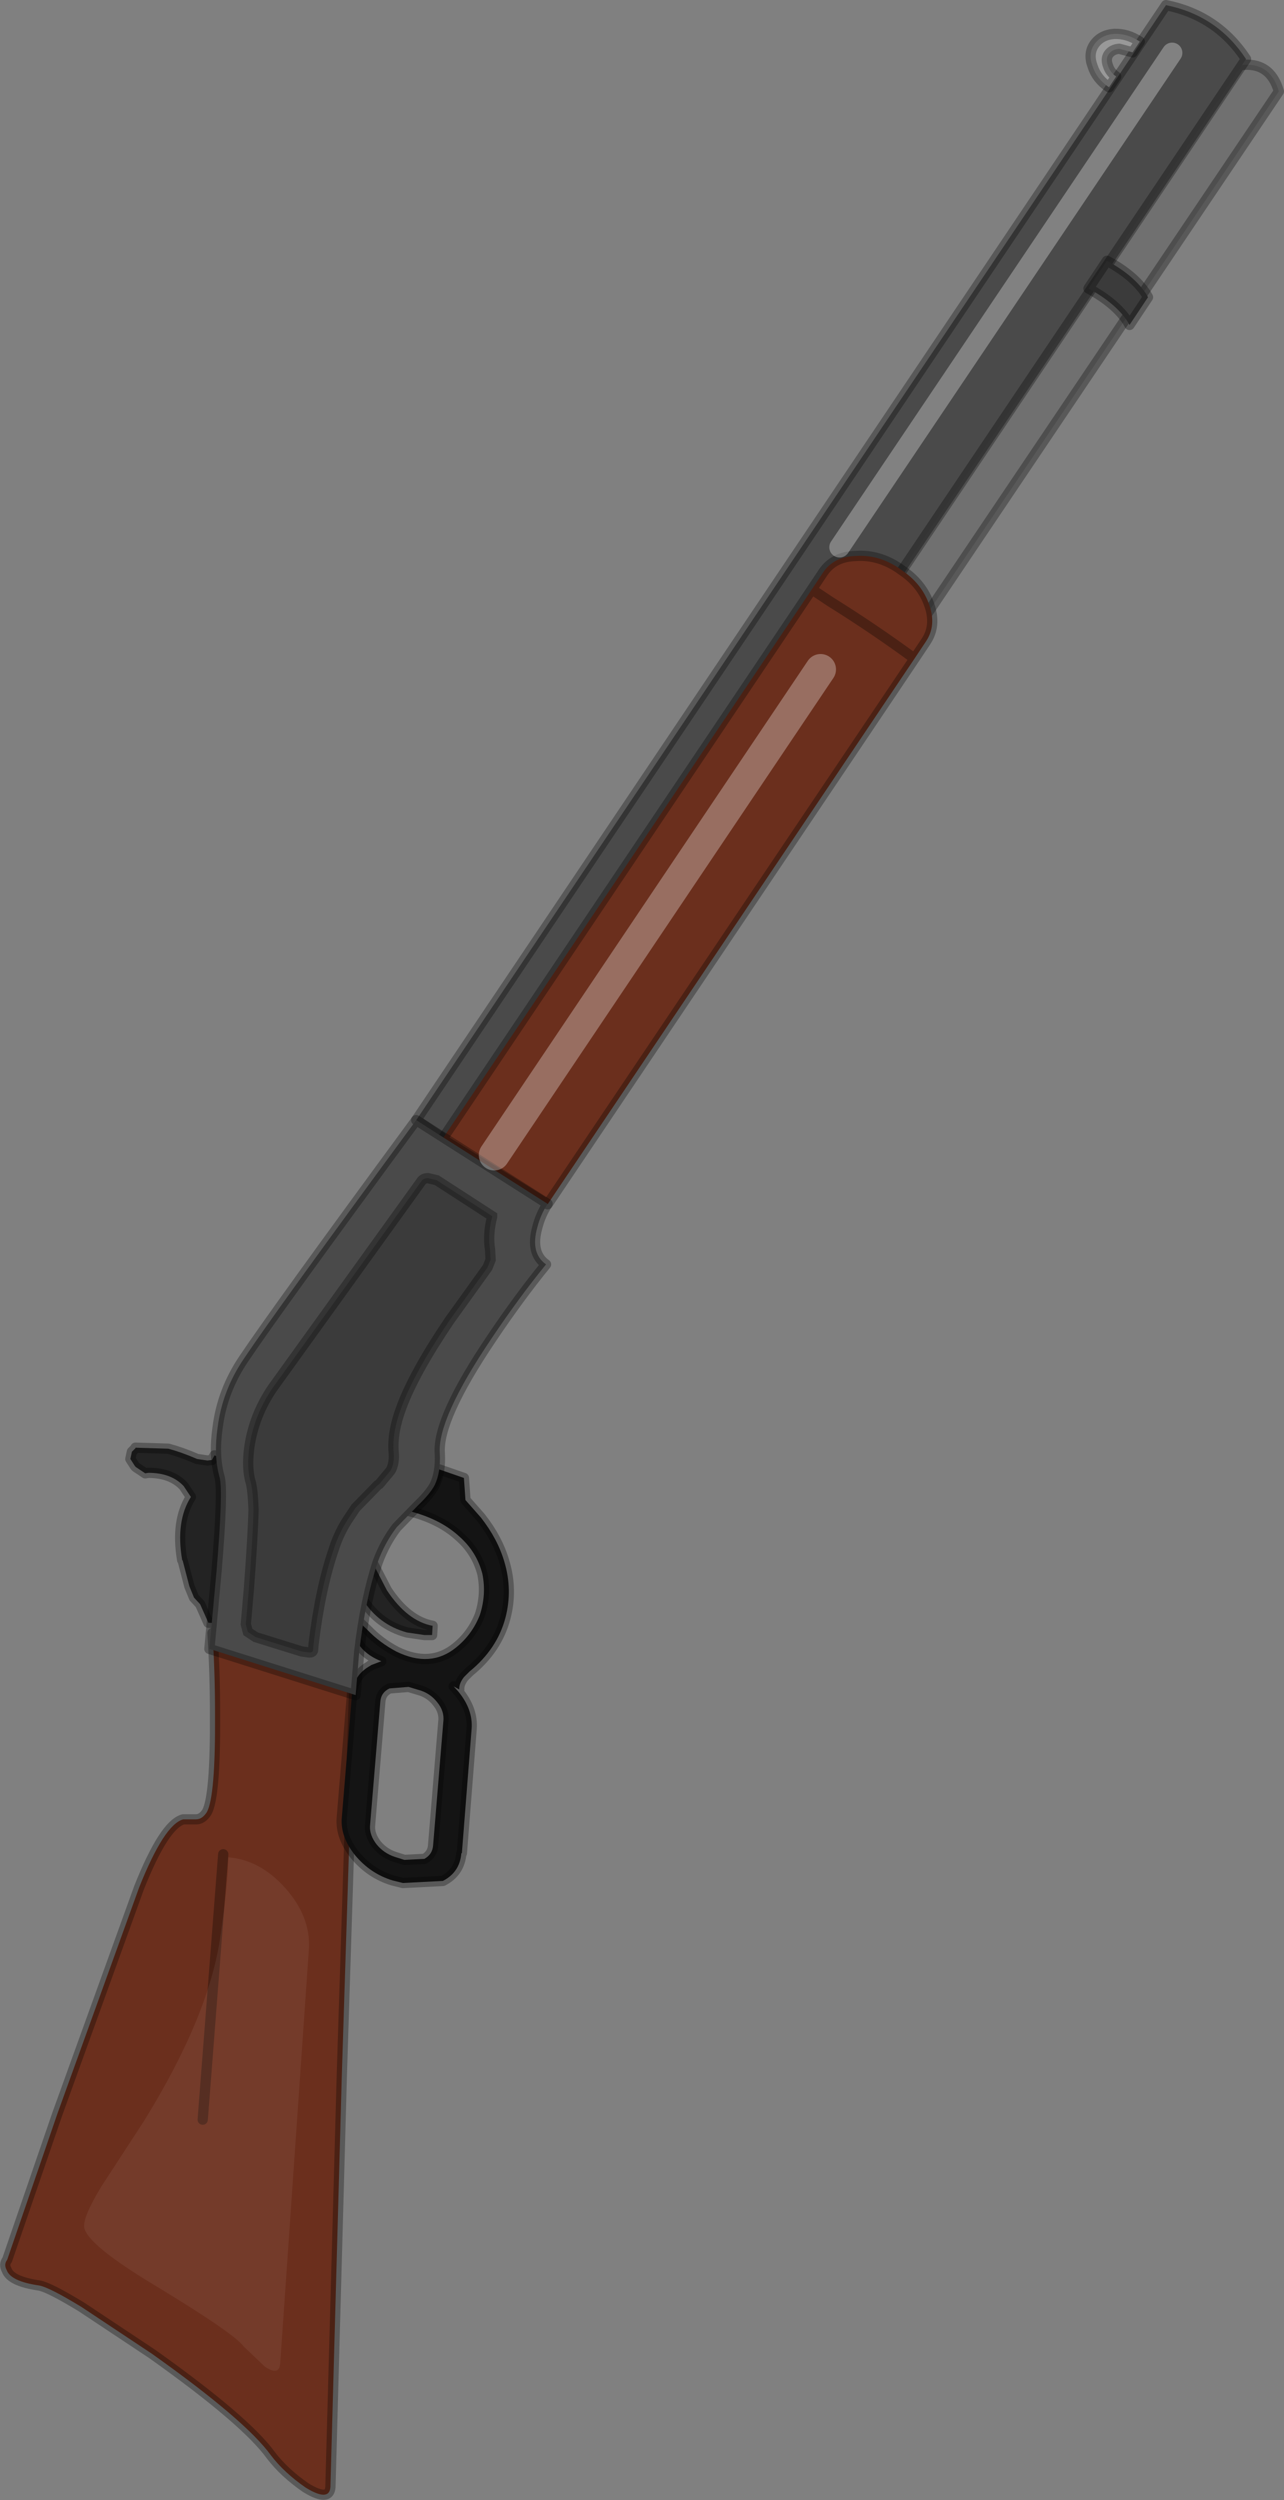 <?xml version="1.0" encoding="UTF-8" standalone="no"?>
<svg xmlns:ffdec="https://www.free-decompiler.com/flash" xmlns:xlink="http://www.w3.org/1999/xlink" ffdec:objectType="shape" height="243.5px" width="125.1px" xmlns="http://www.w3.org/2000/svg">
  <rect width="100%" height="100%" fill="#808080" stroke="none"/>
  <g transform="matrix(1.0, 0.0, 0.0, 1.0, 62.55, 121.75)">
    <path d="M-43.45 55.45 Q-42.85 55.45 -42.4 54.75 -41.55 53.25 -41.6 45.15 -41.6 41.1 -41.85 37.3 -39.45 37.7 -33.5 40.25 L-28.05 42.8 -29.25 80.5 -30.35 120.25 Q-30.3 122.05 -32.75 120.55 -34.85 119.1 -36.15 117.4 -38.6 114.0 -47.75 107.5 L-54.6 102.95 Q-57.8 101.0 -58.75 100.85 -61.5 100.45 -61.9 99.35 -62.2 98.8 -61.85 98.35 L-56.95 84.1 -49.0 62.1 Q-46.55 55.95 -44.7 55.45 L-43.45 55.45" fill="#6b2f1d" fill-rule="evenodd" stroke="none"/>
    <path d="M-43.45 55.45 L-44.7 55.45 Q-46.55 55.95 -49.0 62.1 L-56.95 84.1 -61.85 98.35 Q-62.2 98.8 -61.9 99.35 -61.5 100.45 -58.75 100.85 -57.8 101.0 -54.6 102.95 L-47.75 107.5 Q-38.6 114.0 -36.15 117.4 -34.85 119.1 -32.75 120.55 -30.3 122.05 -30.35 120.25 L-29.25 80.5 -28.05 42.8 -33.5 40.25 Q-39.45 37.7 -41.85 37.3 -41.6 41.1 -41.6 45.15 -41.55 53.25 -42.4 54.75 -42.85 55.45 -43.45 55.45 Z" fill="none" stroke="#000000" stroke-linecap="round" stroke-linejoin="round" stroke-opacity="0.302" stroke-width="1.0"/>
    <path d="M-42.8 84.7 L-40.8 58.85" fill="none" stroke="#000000" stroke-linecap="round" stroke-linejoin="round" stroke-opacity="0.302" stroke-width="1.0"/>
    <path d="M-41.65 20.0 L-41.0 20.25 Q-40.5 20.5 -40.35 20.9 L-40.3 22.1 -40.35 25.0 -40.7 36.4 -42.25 36.3 -43.05 34.5 -43.65 33.85 -44.1 32.75 -44.75 30.25 -44.8 30.2 Q-45.45 26.4 -43.95 24.05 L-44.05 23.9 -44.65 23.0 Q-45.85 21.7 -48.1 21.7 L-48.4 21.75 -49.3 21.15 -49.4 21.05 -49.85 20.35 -49.7 19.65 -49.35 19.3 -49.35 19.25 -46.15 19.35 Q-44.85 19.7 -43.35 20.35 L-42.35 20.5 -41.9 20.45 -41.65 20.0" fill="#232323" fill-rule="evenodd" stroke="none"/>
    <path d="M-41.65 20.0 L-41.0 20.25 Q-40.5 20.5 -40.35 20.9 L-40.3 22.1 -40.35 25.0 -40.7 36.4 -42.25 36.3 -43.05 34.5 -43.65 33.85 -44.1 32.75 -44.75 30.25 -44.8 30.2 Q-45.45 26.4 -43.95 24.05 L-44.05 23.9 -44.65 23.0 Q-45.85 21.7 -48.1 21.7 L-48.4 21.75 -49.3 21.15 -49.4 21.05 -49.85 20.35 -49.7 19.65 -49.35 19.3 -49.35 19.25 -46.15 19.35 Q-44.85 19.7 -43.35 20.35 L-42.35 20.5 -41.9 20.45 -41.65 20.0 Z" fill="none" stroke="#000000" stroke-linecap="round" stroke-linejoin="round" stroke-opacity="0.302" stroke-width="1.0"/>
    <path d="M62.05 -112.85 L-10.6 -4.95 -14.4 -7.5 58.25 -115.4 Q61.2 -115.8 62.05 -112.85" fill="#707070" fill-rule="evenodd" stroke="none"/>
    <path d="M62.05 -112.85 L-10.6 -4.95 -14.4 -7.5 58.25 -115.4 Q61.2 -115.8 62.05 -112.85 Z" fill="none" stroke="#000000" stroke-linecap="round" stroke-linejoin="round" stroke-opacity="0.302" stroke-width="1.0"/>
    <path d="M-20.45 37.5 L-21.2 37.5 -22.9 37.25 Q-25.65 36.5 -27.2 34.05 L-26.35 30.25 -24.85 33.15 Q-22.85 36.15 -20.4 36.6 L-20.45 37.5" fill="#232323" fill-rule="evenodd" stroke="none"/>
    <path d="M-20.45 37.5 L-21.2 37.5 -22.9 37.25 Q-25.65 36.5 -27.2 34.05 L-26.35 30.25 -24.85 33.15 Q-22.85 36.15 -20.4 36.6 L-20.45 37.5 Z" fill="none" stroke="#000000" stroke-linecap="round" stroke-linejoin="round" stroke-opacity="0.302" stroke-width="1.0"/>
    <path d="M-23.0 25.35 L-21.4 24.05 Q-19.8 22.5 -19.95 21.3 L-17.35 22.2 -17.2 24.35 -15.7 26.05 Q-14.05 28.15 -13.4 30.4 -12.6 33.1 -13.3 35.8 -14.1 38.85 -16.8 41.05 L-17.35 41.6 Q-17.85 42.25 -17.8 42.8 L-18.35 42.5 -17.9 43.0 Q-16.45 44.75 -16.6 46.65 L-17.55 58.75 -17.6 58.75 Q-17.75 60.6 -19.4 61.45 L-23.3 61.65 -24.3 61.4 Q-26.45 60.75 -27.95 58.95 -29.4 57.15 -29.25 55.3 L-28.25 43.2 Q-28.1 41.35 -26.4 40.45 L-26.45 40.45 -25.4 40.05 Q-27.45 39.25 -28.1 37.45 -28.85 35.25 -27.85 35.95 L-26.75 37.0 Q-25.55 38.25 -23.95 39.1 -20.6 40.75 -18.1 38.7 -16.55 37.45 -15.8 35.55 -15.15 33.55 -15.55 31.55 -16.1 29.4 -17.8 27.9 -19.75 26.1 -23.0 25.35 M-24.6 42.7 Q-25.45 43.1 -25.5 44.05 L-26.5 56.1 Q-26.55 57.0 -25.85 57.9 -25.15 58.75 -24.1 59.1 L-23.15 59.4 -21.2 59.3 Q-20.4 58.85 -20.35 57.95 L-19.35 45.85 -19.35 45.9 Q-19.25 44.9 -19.95 44.05 -20.65 43.15 -21.75 42.85 L-22.75 42.55 -24.6 42.7" fill="#141414" fill-rule="evenodd" stroke="none"/>
    <path d="M-23.0 25.35 L-21.4 24.05 Q-19.8 22.5 -19.95 21.3 L-17.35 22.2 -17.2 24.35 -15.7 26.05 Q-14.05 28.15 -13.4 30.4 -12.6 33.1 -13.3 35.8 -14.1 38.85 -16.8 41.05 L-17.35 41.6 Q-17.85 42.25 -17.8 42.8 L-18.35 42.5 -17.9 43.0 Q-16.45 44.75 -16.6 46.65 L-17.55 58.75 -17.6 58.75 Q-17.75 60.6 -19.4 61.45 L-23.3 61.65 -24.3 61.4 Q-26.45 60.75 -27.95 58.95 -29.4 57.15 -29.25 55.3 L-28.25 43.2 Q-28.1 41.35 -26.4 40.45 L-26.45 40.45 -25.4 40.05 Q-27.45 39.25 -28.1 37.45 -28.85 35.25 -27.85 35.95 L-26.75 37.0 Q-25.55 38.25 -23.95 39.1 -20.6 40.75 -18.1 38.7 -16.55 37.45 -15.8 35.55 -15.15 33.55 -15.55 31.55 -16.1 29.4 -17.8 27.9 -19.75 26.1 -23.0 25.35 M-24.6 42.7 L-22.75 42.55 -21.75 42.85 Q-20.65 43.15 -19.95 44.05 -19.25 44.9 -19.35 45.9 L-19.35 45.85 -20.35 57.95 Q-20.4 58.85 -21.2 59.3 L-23.15 59.4 -24.1 59.1 Q-25.15 58.75 -25.85 57.9 -26.55 57.0 -26.5 56.1 L-25.5 44.05 Q-25.45 43.1 -24.6 42.7 Z" fill="none" stroke="#000000" stroke-linecap="round" stroke-linejoin="round" stroke-opacity="0.302" stroke-width="1.0"/>
    <path d="M58.85 -116.0 L-14.2 -7.4 -22.0 -12.65 51.05 -121.25 Q56.05 -120.25 58.85 -116.0" fill="#4a4a4a" fill-rule="evenodd" stroke="none"/>
    <path d="M58.85 -116.0 L-14.2 -7.4 -22.0 -12.65 51.05 -121.25 Q56.05 -120.25 58.85 -116.0 Z" fill="none" stroke="#000000" stroke-linecap="round" stroke-linejoin="round" stroke-opacity="0.302" stroke-width="1.0"/>
    <path d="M45.3 -96.35 Q47.9 -94.95 49.1 -93.15 L49.3 -92.8 47.5 -90.1 47.3 -90.45 Q46.1 -92.25 43.5 -93.65 L45.3 -96.35" fill="#3b3b3b" fill-rule="evenodd" stroke="none"/>
    <path d="M45.3 -96.35 Q47.9 -94.95 49.1 -93.15 L49.3 -92.8 47.5 -90.1 47.3 -90.45 Q46.1 -92.25 43.5 -93.65 L45.3 -96.35 Z" fill="none" stroke="#000000" stroke-linecap="round" stroke-linejoin="round" stroke-opacity="0.302" stroke-width="1.0"/>
    <path d="M48.5 -117.7 L47.8 -116.65 46.5 -117.0 Q45.8 -116.95 45.45 -116.45 45.15 -116.0 45.4 -115.35 45.6 -114.7 46.2 -114.3 L45.5 -113.25 Q44.3 -114.05 43.9 -115.3 43.45 -116.5 44.05 -117.4 44.7 -118.35 46.0 -118.45 47.3 -118.5 48.5 -117.7" fill="#999999" fill-rule="evenodd" stroke="none"/>
    <path d="M48.5 -117.7 Q47.3 -118.5 46.0 -118.45 44.7 -118.35 44.05 -117.4 43.45 -116.5 43.9 -115.3 44.3 -114.05 45.5 -113.25 L46.2 -114.3 Q45.6 -114.7 45.4 -115.35 45.15 -116.0 45.45 -116.45 45.8 -116.95 46.5 -117.0 L47.8 -116.65 48.5 -117.7 Z" fill="none" stroke="#000000" stroke-linecap="round" stroke-linejoin="round" stroke-opacity="0.302" stroke-width="1.0"/>
    <path d="M22.0 -64.6 Q22.2 -64.25 22.0 -63.95 21.8 -63.7 21.35 -63.65 21.0 -63.65 20.65 -63.9 20.25 -64.15 20.1 -64.55 20.0 -64.9 20.2 -65.15 20.4 -65.45 20.75 -65.5 L21.55 -65.25 22.0 -64.6" fill="#ffffff" fill-rule="evenodd" stroke="none"/>
    <path d="M22.0 -64.6 Q22.2 -64.25 22.0 -63.95 21.8 -63.7 21.35 -63.65 21.0 -63.65 20.65 -63.9 20.25 -64.15 20.1 -64.55 20.0 -64.9 20.2 -65.15 20.4 -65.45 20.75 -65.5 L21.55 -65.25 22.0 -64.6 Z" fill="none" stroke="#000000" stroke-linecap="round" stroke-linejoin="round" stroke-opacity="0.302" stroke-width="1.0"/>
    <path d="M16.55 -64.35 L17.65 -66.0 Q18.7 -67.55 20.85 -67.6 23.05 -67.75 25.05 -66.4 L25.25 -66.25 Q27.3 -64.9 28.0 -62.8 28.7 -60.8 27.65 -59.25 L26.55 -57.6 Q22.6 -60.5 18.35 -63.15 L16.55 -64.35 18.35 -63.15 Q22.6 -60.5 26.55 -57.6 L-9.2 -4.45 -19.45 -10.8 16.55 -64.35" fill="#6b2f1d" fill-rule="evenodd" stroke="none"/>
    <path d="M26.55 -57.6 L27.65 -59.25 Q28.7 -60.8 28.0 -62.8 27.3 -64.9 25.25 -66.25 L25.05 -66.4 Q23.05 -67.75 20.85 -67.6 18.7 -67.55 17.65 -66.0 L16.55 -64.35 18.35 -63.15 Q22.6 -60.5 26.55 -57.6 L-9.2 -4.45 -19.45 -10.8 16.55 -64.35" fill="none" stroke="#000000" stroke-linecap="round" stroke-linejoin="round" stroke-opacity="0.302" stroke-width="1.0"/>
    <path d="M-10.2 -2.2 Q-10.9 0.3 -9.35 1.4 -12.0 4.65 -14.65 8.6 -19.95 16.45 -19.7 19.8 -19.6 21.65 -20.2 22.9 -20.65 23.75 -21.85 24.9 L-23.9 27.0 Q-25.05 28.5 -25.75 30.4 -26.95 34.05 -27.55 39.1 L-27.9 43.35 -42.15 38.85 -41.45 31.25 Q-40.8 23.45 -41.15 22.15 -41.75 20.05 -41.35 17.3 -40.9 13.7 -38.8 10.6 -35.65 5.9 -22.0 -12.65 L-9.2 -4.5 Q-9.9 -3.4 -10.2 -2.2" fill="#4a4a4a" fill-rule="evenodd" stroke="none"/>
    <path d="M-10.2 -2.2 Q-10.9 0.3 -9.35 1.4 -12.0 4.65 -14.65 8.6 -19.95 16.45 -19.7 19.8 -19.6 21.65 -20.2 22.9 -20.65 23.75 -21.85 24.9 L-23.9 27.0 Q-25.05 28.5 -25.75 30.4 -26.95 34.05 -27.55 39.1 L-27.9 43.35 -42.15 38.85 -41.45 31.25 Q-40.8 23.45 -41.15 22.15 -41.75 20.05 -41.35 17.3 -40.9 13.7 -38.8 10.6 -35.65 5.9 -22.0 -12.65 L-9.2 -4.5 Q-9.9 -3.4 -10.2 -2.2 Z" fill="none" stroke="#000000" stroke-linecap="round" stroke-linejoin="round" stroke-opacity="0.302" stroke-width="1.0"/>
    <path d="M-20.85 -7.0 L-20.0 -6.8 -15.6 -3.95 -14.6 -3.3 -14.6 -3.25 Q-15.05 -1.5 -14.8 0.0 L-14.75 0.95 -15.05 1.7 -18.75 6.85 Q-22.2 11.95 -23.45 15.35 -24.35 17.75 -24.2 19.65 -24.1 20.7 -24.45 21.4 L-24.55 21.55 -25.6 22.8 -25.75 22.9 -27.9 25.1 -28.5 26.0 Q-29.5 27.45 -30.05 29.2 -31.35 33.0 -32.0 38.4 L-32.05 39.0 Q-32.1 39.2 -32.4 39.2 L-33.15 39.1 -37.65 37.7 -38.4 37.2 -38.6 36.45 -38.3 33.0 Q-37.9 27.7 -37.85 25.3 -37.9 23.6 -38.1 22.7 -38.55 21.3 -38.25 19.15 -37.8 16.1 -36.0 13.45 L-21.5 -6.7 Q-21.3 -7.0 -20.85 -7.0" fill="#3b3b3b" fill-rule="evenodd" stroke="none"/>
    <path d="M-20.85 -7.0 L-20.0 -6.8 -15.6 -3.95 -14.6 -3.3 -14.6 -3.25 Q-15.05 -1.5 -14.8 0.0 L-14.75 0.95 -15.05 1.7 -18.75 6.85 Q-22.2 11.95 -23.45 15.35 -24.35 17.75 -24.2 19.65 -24.1 20.7 -24.45 21.4 L-24.55 21.55 -25.6 22.8 -25.75 22.9 -27.9 25.1 -28.5 26.0 Q-29.5 27.45 -30.05 29.2 -31.35 33.0 -32.0 38.4 L-32.05 39.0 Q-32.1 39.2 -32.4 39.2 L-33.15 39.1 -37.65 37.7 -38.4 37.2 -38.6 36.45 -38.3 33.0 Q-37.9 27.7 -37.85 25.3 -37.9 23.6 -38.1 22.7 -38.55 21.3 -38.25 19.15 -37.8 16.1 -36.0 13.45 L-21.5 -6.7 Q-21.3 -7.0 -20.85 -7.0 Z" fill="none" stroke="#000000" stroke-linecap="butt" stroke-linejoin="miter-clip" stroke-miterlimit="4.0" stroke-opacity="0.302" stroke-width="1.0"/>
    <path d="M-14.4 -9.25 L17.4 -56.55" fill="none" stroke="#ffffff" stroke-linecap="round" stroke-linejoin="round" stroke-opacity="0.302" stroke-width="3.0"/>
    <path d="M19.25 -68.45 L51.65 -116.6" fill="none" stroke="#ffffff" stroke-linecap="round" stroke-linejoin="round" stroke-opacity="0.302" stroke-width="2.0"/>
    <path d="M-54.35 95.15 Q-54.45 94.15 -52.7 91.25 L-48.5 84.8 Q-42.1 74.45 -41.05 66.65 -40.35 61.8 -40.3 59.15 -37.2 59.4 -34.75 62.15 -32.3 64.9 -32.45 68.0 L-35.25 108.45 Q-35.35 109.7 -36.75 108.75 L-38.8 106.8 Q-39.7 105.55 -47.2 101.0 -54.15 96.85 -54.35 95.15" fill="#ffffff" fill-opacity="0.059" fill-rule="evenodd" stroke="none"/>
  </g>
</svg>
